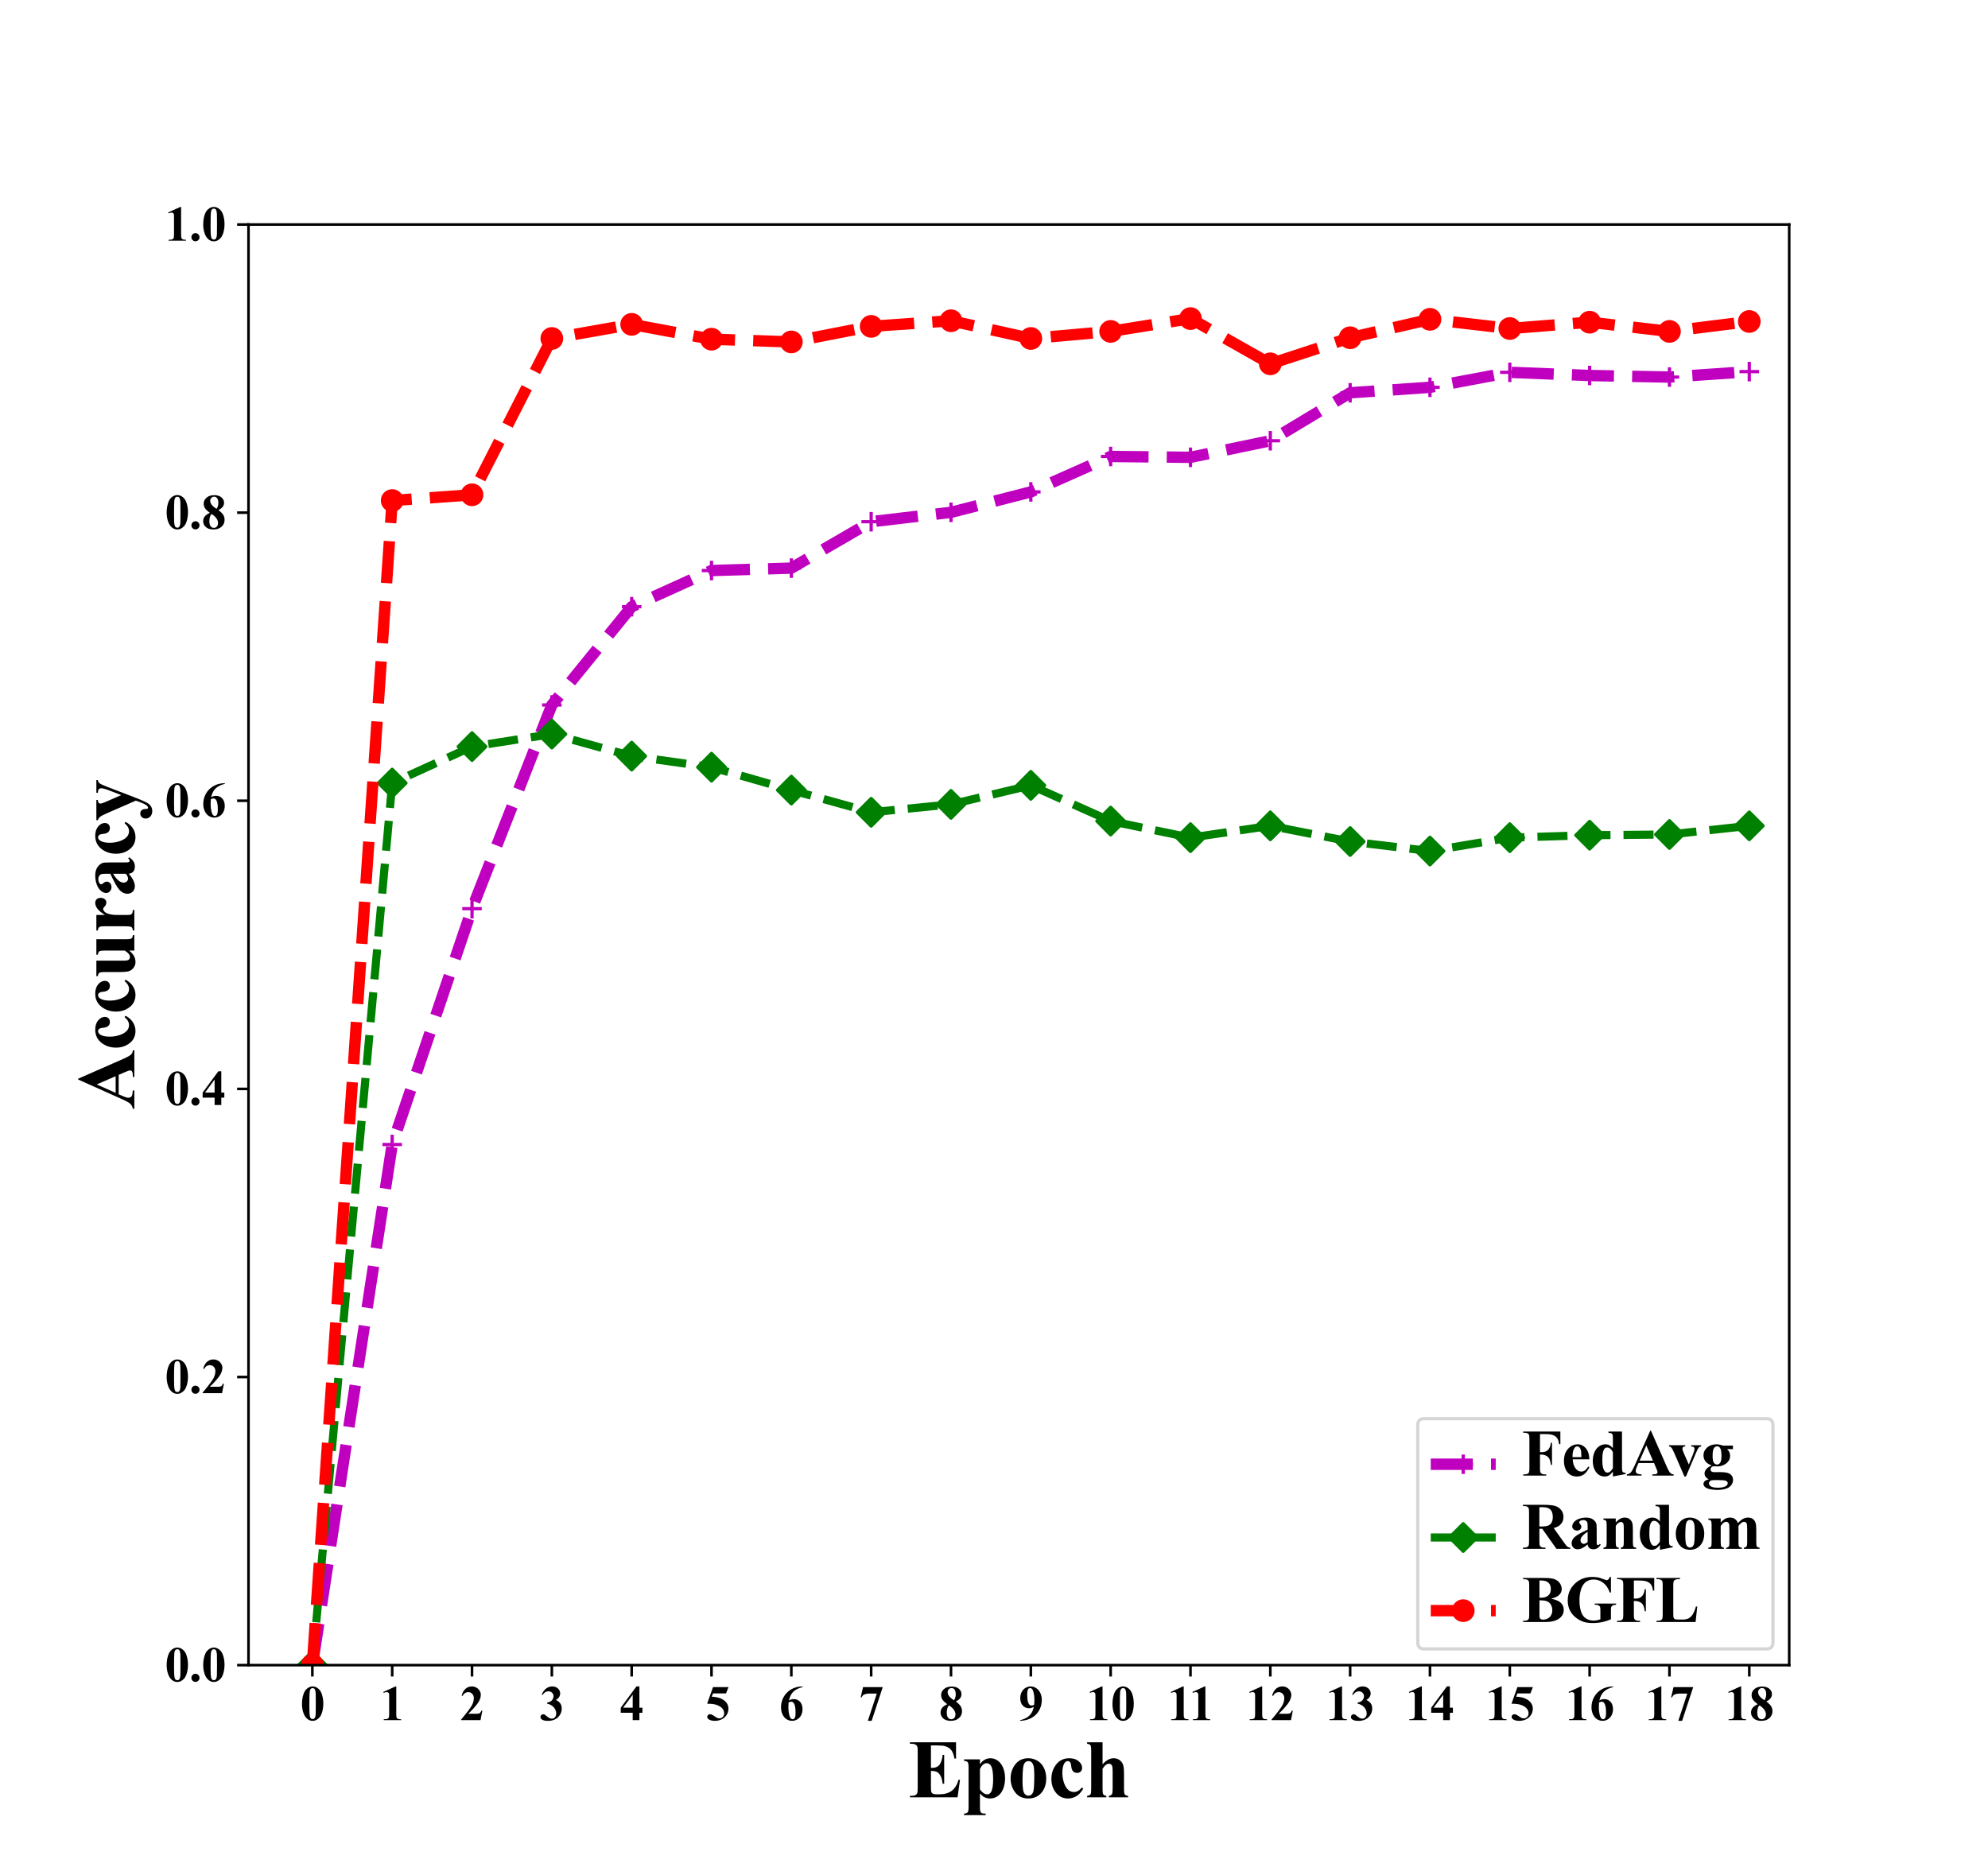 <?xml version="1.0" encoding="utf-8" standalone="no"?>
<!DOCTYPE svg PUBLIC "-//W3C//DTD SVG 1.1//EN"
  "http://www.w3.org/Graphics/SVG/1.1/DTD/svg11.dtd">
<svg height="576pt" version="1.1" viewBox="0 0 612 576" width="612pt" xmlns="http://www.w3.org/2000/svg" xmlns:xlink="http://www.w3.org/1999/xlink">
 <defs>
  <style type="text/css">*{stroke-linecap:butt;stroke-linejoin:round;}</style>
 </defs>
 <g id="figure_1">
  <g id="patch_1">
   <path d="M 0 576 
L 612 576 
L 612 0 
L 0 0 
z
" style="fill:#ffffff;"/>
  </g>
  <g id="axes_1">
   <g id="patch_2">
    <path d="M 76.5 512.64 
L 550.8 512.64 
L 550.8 69.12 
L 76.5 69.12 
z
" style="fill:#ffffff;"/>
   </g>
   <g id="matplotlib.axis_1">
    <g id="xtick_1">
     <g id="line2d_1">
      <defs>
       <path d="M 0 0 
L 0 3.5 
" id="mc6260884a3" style="stroke:#000000;stroke-width:0.8;"/>
      </defs>
      <g>
       <use style="stroke:#000000;stroke-width:0.8;" x="96.16" xlink:href="#mc6260884a3" y="512.64"/>
      </g>
     </g>
     <g id="text_1">
      <!-- 0 -->
      <g transform="translate(92.41 529.573)scale(0.15 -0.15)">
       <defs>
        <path d="M 2966 2119 
Q 2966 1484 2788 934 
Q 2681 597 2501 381 
Q 2322 166 2094 39 
Q 1866 -88 1597 -88 
Q 1291 -88 1044 68 
Q 797 225 606 516 
Q 469 728 366 1081 
Q 231 1559 231 2069 
Q 231 2759 425 3338 
Q 584 3816 909 4070 
Q 1234 4325 1597 4325 
Q 1966 4325 2286 4073 
Q 2606 3822 2756 3397 
Q 2966 2813 2966 2119 
z
M 2003 2125 
Q 2003 3238 1991 3422 
Q 1959 3856 1841 4009 
Q 1763 4109 1588 4109 
Q 1453 4109 1375 4034 
Q 1259 3925 1218 3648 
Q 1178 3372 1178 1719 
Q 1178 819 1241 513 
Q 1288 291 1375 216 
Q 1463 141 1606 141 
Q 1763 141 1841 241 
Q 1972 416 1991 781 
L 2003 2125 
z
" id="TimesNewRomanPS-BoldMT-30" transform="scale(0.016)"/>
       </defs>
       <use xlink:href="#TimesNewRomanPS-BoldMT-30"/>
      </g>
     </g>
    </g>
    <g id="xtick_2">
     <g id="line2d_2">
      <g>
       <use style="stroke:#000000;stroke-width:0.8;" x="120.735" xlink:href="#mc6260884a3" y="512.64"/>
      </g>
     </g>
     <g id="text_2">
      <!-- 1 -->
      <g transform="translate(116.985 529.573)scale(0.15 -0.15)">
       <defs>
        <path d="M 2084 4325 
L 2084 859 
Q 2084 469 2118 361 
Q 2153 253 2262 184 
Q 2372 116 2613 116 
L 2709 116 
L 2709 0 
L 478 0 
L 478 116 
L 591 116 
Q 863 116 978 178 
Q 1094 241 1134 350 
Q 1175 459 1175 859 
L 1175 3056 
Q 1175 3350 1147 3423 
Q 1119 3497 1042 3548 
Q 966 3600 866 3600 
Q 706 3600 478 3500 
L 422 3613 
L 1981 4325 
L 2084 4325 
z
" id="TimesNewRomanPS-BoldMT-31" transform="scale(0.016)"/>
       </defs>
       <use xlink:href="#TimesNewRomanPS-BoldMT-31"/>
      </g>
     </g>
    </g>
    <g id="xtick_3">
     <g id="line2d_3">
      <g>
       <use style="stroke:#000000;stroke-width:0.8;" x="145.31" xlink:href="#mc6260884a3" y="512.64"/>
      </g>
     </g>
     <g id="text_3">
      <!-- 2 -->
      <g transform="translate(141.56 529.573)scale(0.15 -0.15)">
       <defs>
        <path d="M 2650 0 
L 156 0 
L 156 69 
Q 1303 1434 1548 1906 
Q 1794 2378 1794 2828 
Q 1794 3156 1591 3373 
Q 1388 3591 1094 3591 
Q 613 3591 347 3109 
L 231 3150 
Q 400 3750 744 4037 
Q 1088 4325 1538 4325 
Q 1859 4325 2125 4175 
Q 2391 4025 2541 3764 
Q 2691 3503 2691 3275 
Q 2691 2859 2459 2431 
Q 2144 1853 1081 819 
L 1997 819 
Q 2334 819 2436 847 
Q 2538 875 2603 942 
Q 2669 1009 2775 1225 
L 2888 1225 
L 2650 0 
z
" id="TimesNewRomanPS-BoldMT-32" transform="scale(0.016)"/>
       </defs>
       <use xlink:href="#TimesNewRomanPS-BoldMT-32"/>
      </g>
     </g>
    </g>
    <g id="xtick_4">
     <g id="line2d_4">
      <g>
       <use style="stroke:#000000;stroke-width:0.8;" x="169.885" xlink:href="#mc6260884a3" y="512.64"/>
      </g>
     </g>
     <g id="text_4">
      <!-- 3 -->
      <g transform="translate(166.135 529.573)scale(0.15 -0.15)">
       <defs>
        <path d="M 947 2125 
L 947 2234 
Q 1303 2338 1440 2427 
Q 1578 2516 1678 2698 
Q 1778 2881 1778 3069 
Q 1778 3328 1589 3514 
Q 1400 3700 1119 3700 
Q 681 3700 375 3238 
L 259 3278 
Q 484 3800 836 4062 
Q 1188 4325 1619 4325 
Q 2059 4325 2345 4056 
Q 2631 3788 2631 3428 
Q 2631 3194 2498 2976 
Q 2366 2759 2081 2594 
Q 2447 2416 2639 2155 
Q 2831 1894 2831 1500 
Q 2831 838 2351 373 
Q 1872 -91 1066 -91 
Q 528 -91 281 88 
Q 103 213 103 409 
Q 103 553 206 654 
Q 309 756 444 756 
Q 547 756 638 713 
Q 688 688 992 439 
Q 1297 191 1563 191 
Q 1794 191 1959 373 
Q 2125 556 2125 838 
Q 2125 1266 1825 1627 
Q 1525 1988 947 2125 
z
" id="TimesNewRomanPS-BoldMT-33" transform="scale(0.016)"/>
       </defs>
       <use xlink:href="#TimesNewRomanPS-BoldMT-33"/>
      </g>
     </g>
    </g>
    <g id="xtick_5">
     <g id="line2d_5">
      <g>
       <use style="stroke:#000000;stroke-width:0.8;" x="194.461" xlink:href="#mc6260884a3" y="512.64"/>
      </g>
     </g>
     <g id="text_5">
      <!-- 4 -->
      <g transform="translate(190.711 529.573)scale(0.15 -0.15)">
       <defs>
        <path d="M 159 1597 
L 2172 4325 
L 2553 4325 
L 2553 1597 
L 2941 1597 
L 2941 950 
L 2553 950 
L 2553 0 
L 1694 0 
L 1694 950 
L 159 950 
L 159 1597 
z
M 463 1597 
L 1694 1597 
L 1694 3269 
L 463 1597 
z
" id="TimesNewRomanPS-BoldMT-34" transform="scale(0.016)"/>
       </defs>
       <use xlink:href="#TimesNewRomanPS-BoldMT-34"/>
      </g>
     </g>
    </g>
    <g id="xtick_6">
     <g id="line2d_6">
      <g>
       <use style="stroke:#000000;stroke-width:0.8;" x="219.036" xlink:href="#mc6260884a3" y="512.64"/>
      </g>
     </g>
     <g id="text_6">
      <!--  5 -->
      <g transform="translate(213.411 529.573)scale(0.15 -0.15)">
       <defs>
        <path id="TimesNewRomanPS-BoldMT-20" transform="scale(0.016)"/>
        <path d="M 975 4238 
L 2959 4238 
L 2644 3431 
L 975 3431 
L 816 3009 
Q 1894 2969 2475 2472 
Q 2953 2063 2953 1453 
Q 2953 1063 2731 689 
Q 2509 316 2106 114 
Q 1703 -88 1222 -88 
Q 703 -88 425 106 
Q 231 244 231 419 
Q 231 553 332 656 
Q 434 759 569 759 
Q 691 759 816 709 
Q 941 659 1244 447 
Q 1434 316 1572 266 
Q 1669 228 1791 228 
Q 2047 228 2226 415 
Q 2406 603 2406 866 
Q 2406 1416 1856 1759 
Q 1306 2103 469 2103 
Q 384 2103 216 2100 
L 975 4238 
z
" id="TimesNewRomanPS-BoldMT-35" transform="scale(0.016)"/>
       </defs>
       <use xlink:href="#TimesNewRomanPS-BoldMT-20"/>
       <use x="25" xlink:href="#TimesNewRomanPS-BoldMT-35"/>
      </g>
     </g>
    </g>
    <g id="xtick_7">
     <g id="line2d_7">
      <g>
       <use style="stroke:#000000;stroke-width:0.8;" x="243.611" xlink:href="#mc6260884a3" y="512.64"/>
      </g>
     </g>
     <g id="text_7">
      <!-- 6 -->
      <g transform="translate(239.861 529.573)scale(0.15 -0.15)">
       <defs>
        <path d="M 3006 4325 
L 3006 4238 
Q 2441 4094 2098 3867 
Q 1756 3641 1557 3317 
Q 1359 2994 1250 2516 
Q 1388 2609 1478 2638 
Q 1681 2700 1888 2700 
Q 2363 2700 2680 2354 
Q 2997 2009 2997 1413 
Q 2997 994 2825 644 
Q 2653 294 2337 103 
Q 2022 -88 1663 -88 
Q 1272 -88 940 126 
Q 609 341 423 753 
Q 238 1166 238 1650 
Q 238 2363 580 2977 
Q 922 3591 1551 3955 
Q 2181 4319 3006 4325 
z
M 1209 2263 
Q 1184 1831 1184 1631 
Q 1184 1200 1267 797 
Q 1350 394 1494 231 
Q 1597 116 1738 116 
Q 1881 116 1993 283 
Q 2106 450 2106 963 
Q 2106 1825 1897 2153 
Q 1763 2366 1534 2366 
Q 1409 2366 1209 2263 
z
" id="TimesNewRomanPS-BoldMT-36" transform="scale(0.016)"/>
       </defs>
       <use xlink:href="#TimesNewRomanPS-BoldMT-36"/>
      </g>
     </g>
    </g>
    <g id="xtick_8">
     <g id="line2d_8">
      <g>
       <use style="stroke:#000000;stroke-width:0.8;" x="268.186" xlink:href="#mc6260884a3" y="512.64"/>
      </g>
     </g>
     <g id="text_8">
      <!-- 7 -->
      <g transform="translate(264.436 529.573)scale(0.15 -0.15)">
       <defs>
        <path d="M 1134 -88 
L 2288 3409 
L 1409 3409 
Q 894 3409 634 3275 
Q 453 3181 334 2922 
L 216 2922 
L 522 4238 
L 3047 4238 
L 1625 -88 
L 1134 -88 
z
" id="TimesNewRomanPS-BoldMT-37" transform="scale(0.016)"/>
       </defs>
       <use xlink:href="#TimesNewRomanPS-BoldMT-37"/>
      </g>
     </g>
    </g>
    <g id="xtick_9">
     <g id="line2d_9">
      <g>
       <use style="stroke:#000000;stroke-width:0.8;" x="292.761" xlink:href="#mc6260884a3" y="512.64"/>
      </g>
     </g>
     <g id="text_9">
      <!-- 8 -->
      <g transform="translate(289.011 529.573)scale(0.15 -0.15)">
       <defs>
        <path d="M 2181 2394 
Q 2628 2066 2801 1783 
Q 2975 1500 2975 1134 
Q 2975 622 2589 267 
Q 2203 -88 1541 -88 
Q 913 -88 569 221 
Q 225 531 225 978 
Q 225 1319 423 1575 
Q 622 1831 1084 2044 
Q 581 2428 439 2672 
Q 297 2916 297 3238 
Q 297 3663 658 3986 
Q 1019 4309 1647 4309 
Q 2253 4309 2579 4023 
Q 2906 3738 2906 3338 
Q 2906 3038 2729 2808 
Q 2553 2578 2181 2394 
z
M 1944 2553 
Q 2059 2709 2115 2903 
Q 2172 3097 2172 3328 
Q 2172 3734 1997 3950 
Q 1866 4116 1634 4116 
Q 1425 4116 1278 3964 
Q 1131 3813 1131 3588 
Q 1131 3359 1295 3114 
Q 1459 2869 1944 2553 
z
M 1319 1894 
Q 1222 1806 1181 1734 
Q 1119 1625 1069 1415 
Q 1019 1206 1019 978 
Q 1019 684 1094 486 
Q 1169 288 1308 200 
Q 1447 113 1594 113 
Q 1822 113 1978 280 
Q 2134 447 2134 738 
Q 2134 1344 1319 1894 
z
" id="TimesNewRomanPS-BoldMT-38" transform="scale(0.016)"/>
       </defs>
       <use xlink:href="#TimesNewRomanPS-BoldMT-38"/>
      </g>
     </g>
    </g>
    <g id="xtick_10">
     <g id="line2d_10">
      <g>
       <use style="stroke:#000000;stroke-width:0.8;" x="317.336" xlink:href="#mc6260884a3" y="512.64"/>
      </g>
     </g>
     <g id="text_10">
      <!-- 9 -->
      <g transform="translate(313.586 529.573)scale(0.15 -0.15)">
       <defs>
        <path d="M 197 -88 
L 197 0 
Q 716 119 1077 350 
Q 1438 581 1648 922 
Q 1859 1263 1944 1706 
Q 1750 1606 1614 1567 
Q 1478 1528 1328 1528 
Q 847 1528 526 1875 
Q 206 2222 206 2825 
Q 206 3244 379 3592 
Q 553 3941 875 4133 
Q 1197 4325 1544 4325 
Q 1916 4325 2247 4112 
Q 2578 3900 2775 3497 
Q 2972 3094 2972 2578 
Q 2972 1909 2651 1296 
Q 2331 684 1697 314 
Q 1063 -56 197 -88 
z
M 1991 1969 
Q 2022 2319 2022 2584 
Q 2022 3153 1891 3644 
Q 1816 3916 1669 4044 
Q 1591 4113 1466 4113 
Q 1309 4113 1222 3978 
Q 1100 3794 1100 3275 
Q 1100 2409 1306 2081 
Q 1441 1869 1669 1869 
Q 1791 1869 1991 1969 
z
" id="TimesNewRomanPS-BoldMT-39" transform="scale(0.016)"/>
       </defs>
       <use xlink:href="#TimesNewRomanPS-BoldMT-39"/>
      </g>
     </g>
    </g>
    <g id="xtick_11">
     <g id="line2d_11">
      <g>
       <use style="stroke:#000000;stroke-width:0.8;" x="341.911" xlink:href="#mc6260884a3" y="512.64"/>
      </g>
     </g>
     <g id="text_11">
      <!-- 10 -->
      <g transform="translate(334.411 529.573)scale(0.15 -0.15)">
       <use xlink:href="#TimesNewRomanPS-BoldMT-31"/>
       <use x="50" xlink:href="#TimesNewRomanPS-BoldMT-30"/>
      </g>
     </g>
    </g>
    <g id="xtick_12">
     <g id="line2d_12">
      <g>
       <use style="stroke:#000000;stroke-width:0.8;" x="366.487" xlink:href="#mc6260884a3" y="512.64"/>
      </g>
     </g>
     <g id="text_12">
      <!-- 11 -->
      <g transform="translate(359.399 529.573)scale(0.15 -0.15)">
       <use xlink:href="#TimesNewRomanPS-BoldMT-31"/>
       <use x="44.5" xlink:href="#TimesNewRomanPS-BoldMT-31"/>
      </g>
     </g>
    </g>
    <g id="xtick_13">
     <g id="line2d_13">
      <g>
       <use style="stroke:#000000;stroke-width:0.8;" x="391.062" xlink:href="#mc6260884a3" y="512.64"/>
      </g>
     </g>
     <g id="text_13">
      <!-- 12 -->
      <g transform="translate(383.562 529.573)scale(0.15 -0.15)">
       <use xlink:href="#TimesNewRomanPS-BoldMT-31"/>
       <use x="50" xlink:href="#TimesNewRomanPS-BoldMT-32"/>
      </g>
     </g>
    </g>
    <g id="xtick_14">
     <g id="line2d_14">
      <g>
       <use style="stroke:#000000;stroke-width:0.8;" x="415.637" xlink:href="#mc6260884a3" y="512.64"/>
      </g>
     </g>
     <g id="text_14">
      <!-- 13 -->
      <g transform="translate(408.137 529.573)scale(0.15 -0.15)">
       <use xlink:href="#TimesNewRomanPS-BoldMT-31"/>
       <use x="50" xlink:href="#TimesNewRomanPS-BoldMT-33"/>
      </g>
     </g>
    </g>
    <g id="xtick_15">
     <g id="line2d_15">
      <g>
       <use style="stroke:#000000;stroke-width:0.8;" x="440.212" xlink:href="#mc6260884a3" y="512.64"/>
      </g>
     </g>
     <g id="text_15">
      <!-- 14 -->
      <g transform="translate(432.712 529.573)scale(0.15 -0.15)">
       <use xlink:href="#TimesNewRomanPS-BoldMT-31"/>
       <use x="50" xlink:href="#TimesNewRomanPS-BoldMT-34"/>
      </g>
     </g>
    </g>
    <g id="xtick_16">
     <g id="line2d_16">
      <g>
       <use style="stroke:#000000;stroke-width:0.8;" x="464.787" xlink:href="#mc6260884a3" y="512.64"/>
      </g>
     </g>
     <g id="text_16">
      <!-- 15 -->
      <g transform="translate(457.287 529.573)scale(0.15 -0.15)">
       <use xlink:href="#TimesNewRomanPS-BoldMT-31"/>
       <use x="50" xlink:href="#TimesNewRomanPS-BoldMT-35"/>
      </g>
     </g>
    </g>
    <g id="xtick_17">
     <g id="line2d_17">
      <g>
       <use style="stroke:#000000;stroke-width:0.8;" x="489.362" xlink:href="#mc6260884a3" y="512.64"/>
      </g>
     </g>
     <g id="text_17">
      <!-- 16 -->
      <g transform="translate(481.862 529.573)scale(0.15 -0.15)">
       <use xlink:href="#TimesNewRomanPS-BoldMT-31"/>
       <use x="50" xlink:href="#TimesNewRomanPS-BoldMT-36"/>
      </g>
     </g>
    </g>
    <g id="xtick_18">
     <g id="line2d_18">
      <g>
       <use style="stroke:#000000;stroke-width:0.8;" x="513.937" xlink:href="#mc6260884a3" y="512.64"/>
      </g>
     </g>
     <g id="text_18">
      <!-- 17 -->
      <g transform="translate(506.437 529.573)scale(0.15 -0.15)">
       <use xlink:href="#TimesNewRomanPS-BoldMT-31"/>
       <use x="50" xlink:href="#TimesNewRomanPS-BoldMT-37"/>
      </g>
     </g>
    </g>
    <g id="xtick_19">
     <g id="line2d_19">
      <g>
       <use style="stroke:#000000;stroke-width:0.8;" x="538.512" xlink:href="#mc6260884a3" y="512.64"/>
      </g>
     </g>
     <g id="text_19">
      <!-- 18 -->
      <g transform="translate(531.012 529.573)scale(0.15 -0.15)">
       <use xlink:href="#TimesNewRomanPS-BoldMT-31"/>
       <use x="50" xlink:href="#TimesNewRomanPS-BoldMT-38"/>
      </g>
     </g>
    </g>
    <g id="text_20">
     <!-- Epoch -->
     <g transform="translate(279.611 553.336)scale(0.25 -0.25)">
      <defs>
       <path d="M 1744 3994 
L 1744 2269 
L 1828 2269 
Q 2231 2269 2412 2522 
Q 2594 2775 2644 3269 
L 2763 3269 
L 2763 1050 
L 2644 1050 
Q 2606 1413 2486 1644 
Q 2366 1875 2206 1954 
Q 2047 2034 1744 2034 
L 1744 841 
Q 1744 491 1773 412 
Q 1803 334 1884 284 
Q 1966 234 2147 234 
L 2400 234 
Q 2994 234 3351 509 
Q 3709 784 3866 1347 
L 3981 1347 
L 3791 0 
L 128 0 
L 128 116 
L 269 116 
Q 453 116 566 181 
Q 647 225 691 331 
Q 725 406 725 725 
L 725 3513 
Q 725 3800 709 3866 
Q 678 3975 594 4034 
Q 475 4122 269 4122 
L 128 4122 
L 128 4238 
L 3675 4238 
L 3675 2984 
L 3556 2984 
Q 3466 3444 3302 3644 
Q 3138 3844 2838 3938 
Q 2663 3994 2181 3994 
L 1744 3994 
z
" id="TimesNewRomanPS-BoldMT-45" transform="scale(0.016)"/>
       <path d="M 1347 297 
L 1347 -791 
Q 1347 -1016 1383 -1097 
Q 1419 -1178 1494 -1215 
Q 1569 -1253 1788 -1253 
L 1788 -1369 
L 122 -1369 
L 122 -1253 
Q 316 -1247 409 -1144 
Q 472 -1072 472 -772 
L 472 2313 
Q 472 2622 400 2708 
Q 328 2794 122 2806 
L 122 2922 
L 1347 2922 
L 1347 2538 
Q 1500 2763 1659 2863 
Q 1888 3009 2156 3009 
Q 2478 3009 2742 2806 
Q 3006 2603 3143 2245 
Q 3281 1888 3281 1475 
Q 3281 1031 3139 664 
Q 2997 297 2726 104 
Q 2456 -88 2125 -88 
Q 1884 -88 1675 19 
Q 1519 100 1347 297 
z
M 1347 613 
Q 1616 231 1922 231 
Q 2091 231 2200 409 
Q 2363 672 2363 1409 
Q 2363 2166 2184 2444 
Q 2066 2628 1866 2628 
Q 1550 2628 1347 2172 
L 1347 613 
z
" id="TimesNewRomanPS-BoldMT-70" transform="scale(0.016)"/>
       <path d="M 1594 3009 
Q 1975 3009 2303 2812 
Q 2631 2616 2801 2253 
Q 2972 1891 2972 1459 
Q 2972 838 2656 419 
Q 2275 -88 1603 -88 
Q 944 -88 587 375 
Q 231 838 231 1447 
Q 231 2075 595 2542 
Q 959 3009 1594 3009 
z
M 1606 2788 
Q 1447 2788 1333 2667 
Q 1219 2547 1183 2192 
Q 1147 1838 1147 1206 
Q 1147 872 1191 581 
Q 1225 359 1337 243 
Q 1450 128 1594 128 
Q 1734 128 1828 206 
Q 1950 313 1991 503 
Q 2053 800 2053 1703 
Q 2053 2234 1993 2432 
Q 1934 2631 1819 2722 
Q 1738 2788 1606 2788 
z
" id="TimesNewRomanPS-BoldMT-6f" transform="scale(0.016)"/>
       <path d="M 2600 753 
L 2697 678 
Q 2491 291 2183 101 
Q 1875 -88 1528 -88 
Q 944 -88 594 353 
Q 244 794 244 1413 
Q 244 2009 563 2463 
Q 947 3009 1622 3009 
Q 2075 3009 2342 2781 
Q 2609 2553 2609 2272 
Q 2609 2094 2501 1987 
Q 2394 1881 2219 1881 
Q 2034 1881 1914 2003 
Q 1794 2125 1766 2438 
Q 1747 2634 1675 2713 
Q 1603 2791 1506 2791 
Q 1356 2791 1250 2631 
Q 1088 2391 1088 1894 
Q 1088 1481 1219 1104 
Q 1350 728 1578 544 
Q 1750 409 1984 409 
Q 2138 409 2275 481 
Q 2413 553 2600 753 
z
" id="TimesNewRomanPS-BoldMT-63" transform="scale(0.016)"/>
       <path d="M 1409 4238 
L 1409 2547 
Q 1650 2800 1850 2904 
Q 2050 3009 2266 3009 
Q 2541 3009 2736 2853 
Q 2931 2697 2995 2486 
Q 3059 2275 3059 1775 
L 3059 634 
Q 3059 300 3121 217 
Q 3184 134 3375 113 
L 3375 0 
L 1894 0 
L 1894 113 
Q 2050 134 2128 238 
Q 2184 319 2184 634 
L 2184 1938 
Q 2184 2300 2156 2392 
Q 2128 2484 2061 2536 
Q 1994 2588 1909 2588 
Q 1784 2588 1665 2502 
Q 1547 2416 1409 2200 
L 1409 634 
Q 1409 322 1456 244 
Q 1516 138 1700 113 
L 1700 0 
L 219 0 
L 219 113 
Q 403 131 481 231 
Q 534 300 534 634 
L 534 3603 
Q 534 3934 473 4015 
Q 413 4097 219 4122 
L 219 4238 
L 1409 4238 
z
" id="TimesNewRomanPS-BoldMT-68" transform="scale(0.016)"/>
      </defs>
      <use xlink:href="#TimesNewRomanPS-BoldMT-45"/>
      <use x="66.699" xlink:href="#TimesNewRomanPS-BoldMT-70"/>
      <use x="122.314" xlink:href="#TimesNewRomanPS-BoldMT-6f"/>
      <use x="172.314" xlink:href="#TimesNewRomanPS-BoldMT-63"/>
      <use x="216.699" xlink:href="#TimesNewRomanPS-BoldMT-68"/>
     </g>
    </g>
   </g>
   <g id="matplotlib.axis_2">
    <g id="ytick_1">
     <g id="line2d_20">
      <defs>
       <path d="M 0 0 
L -3.5 0 
" id="md80b21cb0f" style="stroke:#000000;stroke-width:0.8;"/>
      </defs>
      <g>
       <use style="stroke:#000000;stroke-width:0.8;" x="76.5" xlink:href="#md80b21cb0f" y="512.64"/>
      </g>
     </g>
     <g id="text_21">
      <!-- 0.0 -->
      <g transform="translate(50.75 517.606)scale(0.15 -0.15)">
       <defs>
        <path d="M 800 963 
Q 1019 963 1170 809 
Q 1322 656 1322 441 
Q 1322 225 1169 73 
Q 1016 -78 800 -78 
Q 584 -78 432 73 
Q 281 225 281 441 
Q 281 656 432 809 
Q 584 963 800 963 
z
" id="TimesNewRomanPS-BoldMT-2e" transform="scale(0.016)"/>
       </defs>
       <use xlink:href="#TimesNewRomanPS-BoldMT-30"/>
       <use x="50" xlink:href="#TimesNewRomanPS-BoldMT-2e"/>
       <use x="75" xlink:href="#TimesNewRomanPS-BoldMT-30"/>
      </g>
     </g>
    </g>
    <g id="ytick_2">
     <g id="line2d_21">
      <g>
       <use style="stroke:#000000;stroke-width:0.8;" x="76.5" xlink:href="#md80b21cb0f" y="423.936"/>
      </g>
     </g>
     <g id="text_22">
      <!-- 0.2 -->
      <g transform="translate(50.75 428.902)scale(0.15 -0.15)">
       <use xlink:href="#TimesNewRomanPS-BoldMT-30"/>
       <use x="50" xlink:href="#TimesNewRomanPS-BoldMT-2e"/>
       <use x="75" xlink:href="#TimesNewRomanPS-BoldMT-32"/>
      </g>
     </g>
    </g>
    <g id="ytick_3">
     <g id="line2d_22">
      <g>
       <use style="stroke:#000000;stroke-width:0.8;" x="76.5" xlink:href="#md80b21cb0f" y="335.232"/>
      </g>
     </g>
     <g id="text_23">
      <!-- 0.4 -->
      <g transform="translate(50.75 340.198)scale(0.15 -0.15)">
       <use xlink:href="#TimesNewRomanPS-BoldMT-30"/>
       <use x="50" xlink:href="#TimesNewRomanPS-BoldMT-2e"/>
       <use x="75" xlink:href="#TimesNewRomanPS-BoldMT-34"/>
      </g>
     </g>
    </g>
    <g id="ytick_4">
     <g id="line2d_23">
      <g>
       <use style="stroke:#000000;stroke-width:0.8;" x="76.5" xlink:href="#md80b21cb0f" y="246.528"/>
      </g>
     </g>
     <g id="text_24">
      <!-- 0.6 -->
      <g transform="translate(50.75 251.494)scale(0.15 -0.15)">
       <use xlink:href="#TimesNewRomanPS-BoldMT-30"/>
       <use x="50" xlink:href="#TimesNewRomanPS-BoldMT-2e"/>
       <use x="75" xlink:href="#TimesNewRomanPS-BoldMT-36"/>
      </g>
     </g>
    </g>
    <g id="ytick_5">
     <g id="line2d_24">
      <g>
       <use style="stroke:#000000;stroke-width:0.8;" x="76.5" xlink:href="#md80b21cb0f" y="157.824"/>
      </g>
     </g>
     <g id="text_25">
      <!-- 0.8 -->
      <g transform="translate(50.75 162.79)scale(0.15 -0.15)">
       <use xlink:href="#TimesNewRomanPS-BoldMT-30"/>
       <use x="50" xlink:href="#TimesNewRomanPS-BoldMT-2e"/>
       <use x="75" xlink:href="#TimesNewRomanPS-BoldMT-38"/>
      </g>
     </g>
    </g>
    <g id="ytick_6">
     <g id="line2d_25">
      <g>
       <use style="stroke:#000000;stroke-width:0.8;" x="76.5" xlink:href="#md80b21cb0f" y="69.12"/>
      </g>
     </g>
     <g id="text_26">
      <!-- 1.0 -->
      <g transform="translate(50.75 74.086)scale(0.15 -0.15)">
       <use xlink:href="#TimesNewRomanPS-BoldMT-31"/>
       <use x="50" xlink:href="#TimesNewRomanPS-BoldMT-2e"/>
       <use x="75" xlink:href="#TimesNewRomanPS-BoldMT-30"/>
      </g>
     </g>
    </g>
    <g id="text_27">
     <!-- Accuracy -->
     <g transform="translate(41.355 341.554)rotate(-90)scale(0.25 -0.25)">
      <defs>
       <path d="M 2663 1206 
L 1166 1206 
L 988 794 
Q 900 588 900 453 
Q 900 275 1044 191 
Q 1128 141 1459 116 
L 1459 0 
L 50 0 
L 50 116 
Q 278 150 425 304 
Q 572 459 788 944 
L 2303 4325 
L 2363 4325 
L 3891 850 
Q 4109 356 4250 228 
Q 4356 131 4550 116 
L 4550 0 
L 2500 0 
L 2500 116 
L 2584 116 
Q 2831 116 2931 184 
Q 3000 234 3000 328 
Q 3000 384 2981 444 
Q 2975 472 2888 678 
L 2663 1206 
z
M 2556 1438 
L 1925 2897 
L 1275 1438 
L 2556 1438 
z
" id="TimesNewRomanPS-BoldMT-41" transform="scale(0.016)"/>
       <path d="M 3038 2922 
L 3038 634 
Q 3038 300 3100 217 
Q 3163 134 3353 113 
L 3353 0 
L 2163 0 
L 2163 391 
Q 1953 141 1743 26 
Q 1534 -88 1275 -88 
Q 1028 -88 836 64 
Q 644 216 578 419 
Q 513 622 513 1128 
L 513 2288 
Q 513 2619 452 2700 
Q 391 2781 197 2806 
L 197 2922 
L 1388 2922 
L 1388 925 
Q 1388 613 1417 522 
Q 1447 431 1511 384 
Q 1575 338 1659 338 
Q 1772 338 1863 397 
Q 1988 478 2163 725 
L 2163 2288 
Q 2163 2619 2102 2700 
Q 2041 2781 1847 2806 
L 1847 2922 
L 3038 2922 
z
" id="TimesNewRomanPS-BoldMT-75" transform="scale(0.016)"/>
       <path d="M 1428 2922 
L 1428 2259 
Q 1719 2713 1937 2861 
Q 2156 3009 2359 3009 
Q 2534 3009 2639 2901 
Q 2744 2794 2744 2597 
Q 2744 2388 2642 2272 
Q 2541 2156 2397 2156 
Q 2231 2156 2109 2262 
Q 1988 2369 1966 2381 
Q 1934 2400 1894 2400 
Q 1803 2400 1722 2331 
Q 1594 2225 1528 2028 
Q 1428 1725 1428 1359 
L 1428 688 
L 1431 513 
Q 1431 334 1453 284 
Q 1491 200 1564 161 
Q 1638 122 1813 113 
L 1813 0 
L 234 0 
L 234 113 
Q 425 128 492 217 
Q 559 306 559 688 
L 559 2303 
Q 559 2553 534 2622 
Q 503 2709 443 2750 
Q 384 2791 234 2806 
L 234 2922 
L 1428 2922 
z
" id="TimesNewRomanPS-BoldMT-72" transform="scale(0.016)"/>
       <path d="M 1828 431 
Q 1294 -41 869 -41 
Q 619 -41 453 123 
Q 288 288 288 534 
Q 288 869 575 1136 
Q 863 1403 1828 1847 
L 1828 2141 
Q 1828 2472 1792 2558 
Q 1756 2644 1656 2708 
Q 1556 2772 1431 2772 
Q 1228 2772 1097 2681 
Q 1016 2625 1016 2550 
Q 1016 2484 1103 2388 
Q 1222 2253 1222 2128 
Q 1222 1975 1108 1867 
Q 994 1759 809 1759 
Q 613 1759 480 1878 
Q 347 1997 347 2156 
Q 347 2381 525 2586 
Q 703 2791 1022 2900 
Q 1341 3009 1684 3009 
Q 2100 3009 2342 2832 
Q 2584 2656 2656 2450 
Q 2700 2319 2700 1847 
L 2700 713 
Q 2700 513 2715 461 
Q 2731 409 2762 384 
Q 2794 359 2834 359 
Q 2916 359 3000 475 
L 3094 400 
Q 2938 169 2770 64 
Q 2603 -41 2391 -41 
Q 2141 -41 2000 76 
Q 1859 194 1828 431 
z
M 1828 659 
L 1828 1638 
Q 1450 1416 1266 1163 
Q 1144 994 1144 822 
Q 1144 678 1247 569 
Q 1325 484 1466 484 
Q 1622 484 1828 659 
z
" id="TimesNewRomanPS-BoldMT-61" transform="scale(0.016)"/>
       <path d="M 1556 -119 
L 613 2047 
Q 400 2538 298 2650 
Q 197 2763 53 2806 
L 53 2922 
L 1606 2922 
L 1606 2806 
Q 1453 2800 1390 2747 
Q 1328 2694 1328 2619 
Q 1328 2500 1484 2150 
L 1984 1006 
L 2325 1891 
Q 2509 2363 2509 2547 
Q 2509 2663 2432 2731 
Q 2356 2800 2163 2806 
L 2163 2922 
L 3141 2922 
L 3141 2806 
Q 2997 2791 2906 2695 
Q 2816 2600 2603 2047 
L 1769 -119 
Q 1453 -931 1300 -1119 
Q 1084 -1381 759 -1381 
Q 500 -1381 339 -1232 
Q 178 -1084 178 -875 
Q 178 -694 289 -575 
Q 400 -456 563 -456 
Q 719 -456 814 -556 
Q 909 -656 913 -866 
Q 916 -984 941 -1019 
Q 966 -1053 1013 -1053 
Q 1088 -1053 1172 -963 
Q 1297 -831 1466 -363 
L 1556 -119 
z
" id="TimesNewRomanPS-BoldMT-79" transform="scale(0.016)"/>
      </defs>
      <use xlink:href="#TimesNewRomanPS-BoldMT-41"/>
      <use x="72.217" xlink:href="#TimesNewRomanPS-BoldMT-63"/>
      <use x="116.602" xlink:href="#TimesNewRomanPS-BoldMT-63"/>
      <use x="160.986" xlink:href="#TimesNewRomanPS-BoldMT-75"/>
      <use x="216.602" xlink:href="#TimesNewRomanPS-BoldMT-72"/>
      <use x="260.986" xlink:href="#TimesNewRomanPS-BoldMT-61"/>
      <use x="310.986" xlink:href="#TimesNewRomanPS-BoldMT-63"/>
      <use x="355.371" xlink:href="#TimesNewRomanPS-BoldMT-79"/>
     </g>
    </g>
   </g>
   <g id="line2d_26">
    <path clip-path="url(#p3e5dee081f)" d="M 96.16 512.64 
L 120.735 352.352 
L 145.31 279.748 
L 169.885 217.034 
L 194.461 186.786 
L 219.036 175.654 
L 243.611 174.9 
L 268.186 160.618 
L 292.761 157.735 
L 317.336 151.437 
L 341.911 140.527 
L 366.487 140.793 
L 391.062 135.692 
L 415.637 120.923 
L 440.212 119.238 
L 464.787 114.625 
L 489.362 115.601 
L 513.937 116.089 
L 538.512 114.403 
" style="fill:none;stroke:#bf00bf;stroke-dasharray:12.95,5.6;stroke-dashoffset:0;stroke-width:3.5;"/>
    <defs>
     <path d="M -3 0 
L 3 0 
M 0 3 
L 0 -3 
" id="m655d25da63" style="stroke:#bf00bf;"/>
    </defs>
    <g clip-path="url(#p3e5dee081f)">
     <use style="fill:#bf00bf;stroke:#bf00bf;" x="96.16" xlink:href="#m655d25da63" y="512.64"/>
     <use style="fill:#bf00bf;stroke:#bf00bf;" x="120.735" xlink:href="#m655d25da63" y="352.352"/>
     <use style="fill:#bf00bf;stroke:#bf00bf;" x="145.31" xlink:href="#m655d25da63" y="279.748"/>
     <use style="fill:#bf00bf;stroke:#bf00bf;" x="169.885" xlink:href="#m655d25da63" y="217.034"/>
     <use style="fill:#bf00bf;stroke:#bf00bf;" x="194.461" xlink:href="#m655d25da63" y="186.786"/>
     <use style="fill:#bf00bf;stroke:#bf00bf;" x="219.036" xlink:href="#m655d25da63" y="175.654"/>
     <use style="fill:#bf00bf;stroke:#bf00bf;" x="243.611" xlink:href="#m655d25da63" y="174.9"/>
     <use style="fill:#bf00bf;stroke:#bf00bf;" x="268.186" xlink:href="#m655d25da63" y="160.618"/>
     <use style="fill:#bf00bf;stroke:#bf00bf;" x="292.761" xlink:href="#m655d25da63" y="157.735"/>
     <use style="fill:#bf00bf;stroke:#bf00bf;" x="317.336" xlink:href="#m655d25da63" y="151.437"/>
     <use style="fill:#bf00bf;stroke:#bf00bf;" x="341.911" xlink:href="#m655d25da63" y="140.527"/>
     <use style="fill:#bf00bf;stroke:#bf00bf;" x="366.487" xlink:href="#m655d25da63" y="140.793"/>
     <use style="fill:#bf00bf;stroke:#bf00bf;" x="391.062" xlink:href="#m655d25da63" y="135.692"/>
     <use style="fill:#bf00bf;stroke:#bf00bf;" x="415.637" xlink:href="#m655d25da63" y="120.923"/>
     <use style="fill:#bf00bf;stroke:#bf00bf;" x="440.212" xlink:href="#m655d25da63" y="119.238"/>
     <use style="fill:#bf00bf;stroke:#bf00bf;" x="464.787" xlink:href="#m655d25da63" y="114.625"/>
     <use style="fill:#bf00bf;stroke:#bf00bf;" x="489.362" xlink:href="#m655d25da63" y="115.601"/>
     <use style="fill:#bf00bf;stroke:#bf00bf;" x="513.937" xlink:href="#m655d25da63" y="116.089"/>
     <use style="fill:#bf00bf;stroke:#bf00bf;" x="538.512" xlink:href="#m655d25da63" y="114.403"/>
    </g>
   </g>
   <g id="line2d_27">
    <path clip-path="url(#p3e5dee081f)" d="M 96.16 512.64 
L 120.735 241.073 
L 145.31 229.852 
L 169.885 225.993 
L 194.461 232.779 
L 219.036 236.194 
L 243.611 243.246 
L 268.186 250.076 
L 292.761 247.637 
L 317.336 241.782 
L 341.911 252.782 
L 366.487 257.882 
L 391.062 254.245 
L 415.637 259.08 
L 440.212 262.007 
L 464.787 257.882 
L 489.362 257.128 
L 513.937 256.906 
L 538.512 254.245 
" style="fill:none;stroke:#008000;stroke-dasharray:9.25,4;stroke-dashoffset:0;stroke-width:2.5;"/>
    <defs>
     <path d="M -0 4.243 
L 4.243 0 
L 0 -4.243 
L -4.243 -0 
z
" id="mafeb0eb6c7" style="stroke:#008000;stroke-linejoin:miter;"/>
    </defs>
    <g clip-path="url(#p3e5dee081f)">
     <use style="fill:#008000;stroke:#008000;stroke-linejoin:miter;" x="96.16" xlink:href="#mafeb0eb6c7" y="512.64"/>
     <use style="fill:#008000;stroke:#008000;stroke-linejoin:miter;" x="120.735" xlink:href="#mafeb0eb6c7" y="241.073"/>
     <use style="fill:#008000;stroke:#008000;stroke-linejoin:miter;" x="145.31" xlink:href="#mafeb0eb6c7" y="229.852"/>
     <use style="fill:#008000;stroke:#008000;stroke-linejoin:miter;" x="169.885" xlink:href="#mafeb0eb6c7" y="225.993"/>
     <use style="fill:#008000;stroke:#008000;stroke-linejoin:miter;" x="194.461" xlink:href="#mafeb0eb6c7" y="232.779"/>
     <use style="fill:#008000;stroke:#008000;stroke-linejoin:miter;" x="219.036" xlink:href="#mafeb0eb6c7" y="236.194"/>
     <use style="fill:#008000;stroke:#008000;stroke-linejoin:miter;" x="243.611" xlink:href="#mafeb0eb6c7" y="243.246"/>
     <use style="fill:#008000;stroke:#008000;stroke-linejoin:miter;" x="268.186" xlink:href="#mafeb0eb6c7" y="250.076"/>
     <use style="fill:#008000;stroke:#008000;stroke-linejoin:miter;" x="292.761" xlink:href="#mafeb0eb6c7" y="247.637"/>
     <use style="fill:#008000;stroke:#008000;stroke-linejoin:miter;" x="317.336" xlink:href="#mafeb0eb6c7" y="241.782"/>
     <use style="fill:#008000;stroke:#008000;stroke-linejoin:miter;" x="341.911" xlink:href="#mafeb0eb6c7" y="252.782"/>
     <use style="fill:#008000;stroke:#008000;stroke-linejoin:miter;" x="366.487" xlink:href="#mafeb0eb6c7" y="257.882"/>
     <use style="fill:#008000;stroke:#008000;stroke-linejoin:miter;" x="391.062" xlink:href="#mafeb0eb6c7" y="254.245"/>
     <use style="fill:#008000;stroke:#008000;stroke-linejoin:miter;" x="415.637" xlink:href="#mafeb0eb6c7" y="259.08"/>
     <use style="fill:#008000;stroke:#008000;stroke-linejoin:miter;" x="440.212" xlink:href="#mafeb0eb6c7" y="262.007"/>
     <use style="fill:#008000;stroke:#008000;stroke-linejoin:miter;" x="464.787" xlink:href="#mafeb0eb6c7" y="257.882"/>
     <use style="fill:#008000;stroke:#008000;stroke-linejoin:miter;" x="489.362" xlink:href="#mafeb0eb6c7" y="257.128"/>
     <use style="fill:#008000;stroke:#008000;stroke-linejoin:miter;" x="513.937" xlink:href="#mafeb0eb6c7" y="256.906"/>
     <use style="fill:#008000;stroke:#008000;stroke-linejoin:miter;" x="538.512" xlink:href="#mafeb0eb6c7" y="254.245"/>
    </g>
   </g>
   <g id="line2d_28">
    <path clip-path="url(#p3e5dee081f)" d="M 96.16 512.64 
L 120.735 154.098 
L 145.31 152.324 
L 169.885 104.202 
L 194.461 99.856 
L 219.036 104.424 
L 243.611 105.267 
L 268.186 100.477 
L 292.761 98.747 
L 317.336 104.202 
L 341.911 102.029 
L 366.487 98.082 
L 391.062 112.008 
L 415.637 103.981 
L 440.212 98.304 
L 464.787 101.142 
L 489.362 99.191 
L 513.937 102.029 
L 538.512 98.969 
" style="fill:none;stroke:#ff0000;stroke-dasharray:12.95,5.6;stroke-dashoffset:0;stroke-width:3.5;"/>
    <defs>
     <path d="M 0 3 
C 0.796 3 1.559 2.684 2.121 2.121 
C 2.684 1.559 3 0.796 3 0 
C 3 -0.796 2.684 -1.559 2.121 -2.121 
C 1.559 -2.684 0.796 -3 0 -3 
C -0.796 -3 -1.559 -2.684 -2.121 -2.121 
C -2.684 -1.559 -3 -0.796 -3 0 
C -3 0.796 -2.684 1.559 -2.121 2.121 
C -1.559 2.684 -0.796 3 0 3 
z
" id="md77b567824" style="stroke:#ff0000;"/>
    </defs>
    <g clip-path="url(#p3e5dee081f)">
     <use style="fill:#ff0000;stroke:#ff0000;" x="96.16" xlink:href="#md77b567824" y="512.64"/>
     <use style="fill:#ff0000;stroke:#ff0000;" x="120.735" xlink:href="#md77b567824" y="154.098"/>
     <use style="fill:#ff0000;stroke:#ff0000;" x="145.31" xlink:href="#md77b567824" y="152.324"/>
     <use style="fill:#ff0000;stroke:#ff0000;" x="169.885" xlink:href="#md77b567824" y="104.202"/>
     <use style="fill:#ff0000;stroke:#ff0000;" x="194.461" xlink:href="#md77b567824" y="99.856"/>
     <use style="fill:#ff0000;stroke:#ff0000;" x="219.036" xlink:href="#md77b567824" y="104.424"/>
     <use style="fill:#ff0000;stroke:#ff0000;" x="243.611" xlink:href="#md77b567824" y="105.267"/>
     <use style="fill:#ff0000;stroke:#ff0000;" x="268.186" xlink:href="#md77b567824" y="100.477"/>
     <use style="fill:#ff0000;stroke:#ff0000;" x="292.761" xlink:href="#md77b567824" y="98.747"/>
     <use style="fill:#ff0000;stroke:#ff0000;" x="317.336" xlink:href="#md77b567824" y="104.202"/>
     <use style="fill:#ff0000;stroke:#ff0000;" x="341.911" xlink:href="#md77b567824" y="102.029"/>
     <use style="fill:#ff0000;stroke:#ff0000;" x="366.487" xlink:href="#md77b567824" y="98.082"/>
     <use style="fill:#ff0000;stroke:#ff0000;" x="391.062" xlink:href="#md77b567824" y="112.008"/>
     <use style="fill:#ff0000;stroke:#ff0000;" x="415.637" xlink:href="#md77b567824" y="103.981"/>
     <use style="fill:#ff0000;stroke:#ff0000;" x="440.212" xlink:href="#md77b567824" y="98.304"/>
     <use style="fill:#ff0000;stroke:#ff0000;" x="464.787" xlink:href="#md77b567824" y="101.142"/>
     <use style="fill:#ff0000;stroke:#ff0000;" x="489.362" xlink:href="#md77b567824" y="99.191"/>
     <use style="fill:#ff0000;stroke:#ff0000;" x="513.937" xlink:href="#md77b567824" y="102.029"/>
     <use style="fill:#ff0000;stroke:#ff0000;" x="538.512" xlink:href="#md77b567824" y="98.969"/>
    </g>
   </g>
   <g id="patch_3">
    <path d="M 76.5 512.64 
L 76.5 69.12 
" style="fill:none;stroke:#000000;stroke-linecap:square;stroke-linejoin:miter;stroke-width:0.8;"/>
   </g>
   <g id="patch_4">
    <path d="M 550.8 512.64 
L 550.8 69.12 
" style="fill:none;stroke:#000000;stroke-linecap:square;stroke-linejoin:miter;stroke-width:0.8;"/>
   </g>
   <g id="patch_5">
    <path d="M 76.5 512.64 
L 550.8 512.64 
" style="fill:none;stroke:#000000;stroke-linecap:square;stroke-linejoin:miter;stroke-width:0.8;"/>
   </g>
   <g id="patch_6">
    <path d="M 76.5 69.12 
L 550.8 69.12 
" style="fill:none;stroke:#000000;stroke-linecap:square;stroke-linejoin:miter;stroke-width:0.8;"/>
   </g>
   <g id="legend_1">
    <g id="patch_7">
     <path d="M 438.453 507.64 
L 543.8 507.64 
Q 545.8 507.64 545.8 505.64 
L 545.8 438.765 
Q 545.8 436.765 543.8 436.765 
L 438.453 436.765 
Q 436.453 436.765 436.453 438.765 
L 436.453 505.64 
Q 436.453 507.64 438.453 507.64 
z
" style="fill:#ffffff;opacity:0.8;stroke:#cccccc;stroke-linejoin:miter;"/>
    </g>
    <g id="line2d_29">
     <path d="M 440.453 450.781 
L 460.453 450.781 
" style="fill:none;stroke:#bf00bf;stroke-dasharray:12.95,5.6;stroke-dashoffset:0;stroke-width:3.5;"/>
    </g>
    <g id="line2d_30">
     <g>
      <use style="fill:#bf00bf;stroke:#bf00bf;" x="450.453" xlink:href="#m655d25da63" y="450.781"/>
     </g>
    </g>
    <g id="text_28">
     <!-- FedAvg -->
     <g transform="translate(468.453 454.281)scale(0.2 -0.2)">
      <defs>
       <path d="M 1759 3994 
L 1759 2253 
L 1881 2253 
Q 2163 2253 2341 2337 
Q 2519 2422 2642 2622 
Q 2766 2822 2803 3163 
L 2913 3163 
L 2913 1034 
L 2803 1034 
Q 2744 1638 2480 1830 
Q 2216 2022 1881 2022 
L 1759 2022 
L 1759 725 
Q 1759 400 1795 319 
Q 1831 238 1936 177 
Q 2041 116 2219 116 
L 2359 116 
L 2359 0 
L 144 0 
L 144 116 
L 284 116 
Q 469 116 581 181 
Q 663 225 706 331 
Q 741 406 741 725 
L 741 3513 
Q 741 3838 706 3919 
Q 672 4000 567 4061 
Q 463 4122 284 4122 
L 144 4122 
L 144 4238 
L 3719 4238 
L 3719 3022 
L 3591 3022 
Q 3547 3450 3367 3656 
Q 3188 3863 2847 3947 
Q 2659 3994 2153 3994 
L 1759 3994 
z
" id="TimesNewRomanPS-BoldMT-46" transform="scale(0.016)"/>
       <path d="M 2691 1566 
L 1088 1566 
Q 1116 984 1397 647 
Q 1613 388 1916 388 
Q 2103 388 2256 492 
Q 2409 597 2584 869 
L 2691 800 
Q 2453 316 2165 114 
Q 1878 -88 1500 -88 
Q 850 -88 516 413 
Q 247 816 247 1413 
Q 247 2144 642 2576 
Q 1038 3009 1569 3009 
Q 2013 3009 2339 2645 
Q 2666 2281 2691 1566 
z
M 1922 1775 
Q 1922 2278 1867 2465 
Q 1813 2653 1697 2750 
Q 1631 2806 1522 2806 
Q 1359 2806 1256 2647 
Q 1072 2369 1072 1884 
L 1072 1775 
L 1922 1775 
z
" id="TimesNewRomanPS-BoldMT-65" transform="scale(0.016)"/>
       <path d="M 3056 4238 
L 3056 875 
Q 3056 534 3075 472 
Q 3100 369 3170 319 
Q 3241 269 3416 256 
L 3416 153 
L 2181 -88 
L 2181 375 
Q 1959 106 1786 9 
Q 1613 -88 1394 -88 
Q 834 -88 509 413 
Q 247 819 247 1409 
Q 247 1881 409 2254 
Q 572 2628 855 2818 
Q 1138 3009 1463 3009 
Q 1672 3009 1834 2928 
Q 1997 2847 2181 2644 
L 2181 3525 
Q 2181 3859 2153 3928 
Q 2116 4019 2041 4062 
Q 1966 4106 1759 4106 
L 1759 4238 
L 3056 4238 
z
M 2181 2256 
Q 1950 2700 1616 2700 
Q 1500 2700 1425 2638 
Q 1309 2541 1236 2297 
Q 1163 2053 1163 1550 
Q 1163 997 1244 731 
Q 1325 466 1466 347 
Q 1538 288 1663 288 
Q 1938 288 2181 719 
L 2181 2256 
z
" id="TimesNewRomanPS-BoldMT-64" transform="scale(0.016)"/>
       <path d="M 1534 -88 
L 550 2178 
Q 372 2588 272 2697 
Q 200 2778 59 2806 
L 59 2922 
L 1613 2922 
L 1613 2806 
Q 1466 2806 1413 2753 
Q 1338 2684 1338 2591 
Q 1338 2475 1475 2156 
L 1956 1059 
L 2341 2006 
Q 2506 2413 2506 2581 
Q 2506 2678 2436 2739 
Q 2366 2800 2188 2806 
L 2188 2922 
L 3144 2922 
L 3144 2806 
Q 3006 2788 2918 2703 
Q 2831 2619 2656 2206 
L 1681 -88 
L 1534 -88 
z
" id="TimesNewRomanPS-BoldMT-76" transform="scale(0.016)"/>
       <path d="M 2091 2888 
L 3075 2888 
L 3075 2544 
L 2516 2544 
Q 2669 2391 2728 2266 
Q 2803 2097 2803 1913 
Q 2803 1600 2629 1370 
Q 2456 1141 2157 1011 
Q 1859 881 1628 881 
Q 1609 881 1253 897 
Q 1113 897 1017 805 
Q 922 713 922 584 
Q 922 472 1008 400 
Q 1094 328 1288 328 
L 1828 334 
Q 2484 334 2731 191 
Q 3084 -9 3084 -425 
Q 3084 -691 2921 -908 
Q 2759 -1125 2494 -1228 
Q 2091 -1381 1566 -1381 
Q 1172 -1381 847 -1304 
Q 522 -1228 381 -1092 
Q 241 -956 241 -806 
Q 241 -663 348 -548 
Q 456 -434 750 -356 
Q 344 -156 344 200 
Q 344 416 509 619 
Q 675 822 1034 972 
Q 616 1125 428 1375 
Q 241 1625 241 1953 
Q 241 2381 591 2695 
Q 941 3009 1491 3009 
Q 1781 3009 2091 2888 
z
M 1550 2816 
Q 1369 2816 1244 2633 
Q 1119 2450 1119 1875 
Q 1119 1409 1242 1236 
Q 1366 1063 1534 1063 
Q 1722 1063 1847 1234 
Q 1972 1406 1972 1903 
Q 1972 2463 1831 2666 
Q 1731 2816 1550 2816 
z
M 1366 -431 
Q 1047 -431 944 -484 
Q 766 -581 766 -747 
Q 766 -906 950 -1036 
Q 1134 -1166 1644 -1166 
Q 2078 -1166 2326 -1050 
Q 2575 -934 2575 -725 
Q 2575 -647 2528 -594 
Q 2444 -500 2273 -465 
Q 2103 -431 1366 -431 
z
" id="TimesNewRomanPS-BoldMT-67" transform="scale(0.016)"/>
      </defs>
      <use xlink:href="#TimesNewRomanPS-BoldMT-46"/>
      <use x="61.084" xlink:href="#TimesNewRomanPS-BoldMT-65"/>
      <use x="105.469" xlink:href="#TimesNewRomanPS-BoldMT-64"/>
      <use x="161.084" xlink:href="#TimesNewRomanPS-BoldMT-41"/>
      <use x="225.926" xlink:href="#TimesNewRomanPS-BoldMT-76"/>
      <use x="275.926" xlink:href="#TimesNewRomanPS-BoldMT-67"/>
     </g>
    </g>
    <g id="line2d_31">
     <path d="M 440.453 473.34 
L 460.453 473.34 
" style="fill:none;stroke:#008000;stroke-dasharray:9.25,4;stroke-dashoffset:0;stroke-width:2.5;"/>
    </g>
    <g id="line2d_32">
     <g>
      <use style="fill:#008000;stroke:#008000;stroke-linejoin:miter;" x="450.453" xlink:href="#mafeb0eb6c7" y="473.34"/>
     </g>
    </g>
    <g id="text_29">
     <!-- Random -->
     <g transform="translate(468.453 476.84)scale(0.2 -0.2)">
      <defs>
       <path d="M 1700 1931 
L 1700 744 
Q 1700 400 1742 311 
Q 1784 222 1890 169 
Q 1997 116 2288 116 
L 2288 0 
L 119 0 
L 119 116 
Q 413 116 517 170 
Q 622 225 664 312 
Q 706 400 706 744 
L 706 3494 
Q 706 3838 664 3927 
Q 622 4016 515 4069 
Q 409 4122 119 4122 
L 119 4238 
L 2088 4238 
Q 2856 4238 3212 4131 
Q 3569 4025 3794 3739 
Q 4019 3453 4019 3069 
Q 4019 2600 3681 2294 
Q 3466 2100 3078 2003 
L 4097 569 
Q 4297 291 4381 222 
Q 4509 125 4678 116 
L 4678 0 
L 3344 0 
L 1978 1931 
L 1700 1931 
z
M 1700 4009 
L 1700 2153 
L 1878 2153 
Q 2313 2153 2528 2233 
Q 2744 2313 2867 2520 
Q 2991 2728 2991 3063 
Q 2991 3547 2764 3778 
Q 2538 4009 2034 4009 
L 1700 4009 
z
" id="TimesNewRomanPS-BoldMT-52" transform="scale(0.016)"/>
       <path d="M 1409 2922 
L 1409 2544 
Q 1634 2788 1840 2898 
Q 2047 3009 2284 3009 
Q 2569 3009 2756 2851 
Q 2944 2694 3006 2459 
Q 3056 2281 3056 1775 
L 3056 638 
Q 3056 300 3117 217 
Q 3178 134 3372 113 
L 3372 0 
L 1894 0 
L 1894 113 
Q 2059 134 2131 250 
Q 2181 328 2181 638 
L 2181 1938 
Q 2181 2297 2153 2390 
Q 2125 2484 2058 2536 
Q 1991 2588 1909 2588 
Q 1641 2588 1409 2203 
L 1409 638 
Q 1409 309 1470 221 
Q 1531 134 1697 113 
L 1697 0 
L 219 0 
L 219 113 
Q 403 131 481 231 
Q 534 300 534 638 
L 534 2288 
Q 534 2619 473 2700 
Q 413 2781 219 2806 
L 219 2922 
L 1409 2922 
z
" id="TimesNewRomanPS-BoldMT-6e" transform="scale(0.016)"/>
       <path d="M 1428 2922 
L 1428 2538 
Q 1669 2800 1873 2904 
Q 2078 3009 2322 3009 
Q 2603 3009 2793 2878 
Q 2984 2747 3088 2478 
Q 3338 2759 3567 2884 
Q 3797 3009 4047 3009 
Q 4350 3009 4529 2870 
Q 4709 2731 4779 2517 
Q 4850 2303 4850 1834 
L 4850 638 
Q 4850 300 4911 219 
Q 4972 138 5166 113 
L 5166 0 
L 3656 0 
L 3656 113 
Q 3834 128 3919 250 
Q 3975 334 3975 638 
L 3975 1894 
Q 3975 2284 3944 2390 
Q 3913 2497 3845 2548 
Q 3778 2600 3688 2600 
Q 3553 2600 3415 2501 
Q 3278 2403 3138 2206 
L 3138 638 
Q 3138 322 3191 241 
Q 3263 125 3466 113 
L 3466 0 
L 1953 0 
L 1953 113 
Q 2075 119 2145 173 
Q 2216 228 2239 304 
Q 2263 381 2263 638 
L 2263 1894 
Q 2263 2291 2231 2391 
Q 2200 2491 2126 2547 
Q 2053 2603 1969 2603 
Q 1844 2603 1741 2538 
Q 1594 2441 1428 2206 
L 1428 638 
Q 1428 328 1489 229 
Q 1550 131 1744 113 
L 1744 0 
L 238 0 
L 238 113 
Q 422 131 500 231 
Q 553 300 553 638 
L 553 2288 
Q 553 2619 492 2700 
Q 431 2781 238 2806 
L 238 2922 
L 1428 2922 
z
" id="TimesNewRomanPS-BoldMT-6d" transform="scale(0.016)"/>
      </defs>
      <use xlink:href="#TimesNewRomanPS-BoldMT-52"/>
      <use x="72.217" xlink:href="#TimesNewRomanPS-BoldMT-61"/>
      <use x="122.217" xlink:href="#TimesNewRomanPS-BoldMT-6e"/>
      <use x="177.832" xlink:href="#TimesNewRomanPS-BoldMT-64"/>
      <use x="233.447" xlink:href="#TimesNewRomanPS-BoldMT-6f"/>
      <use x="283.447" xlink:href="#TimesNewRomanPS-BoldMT-6d"/>
     </g>
    </g>
    <g id="line2d_33">
     <path d="M 440.453 495.862 
L 460.453 495.862 
" style="fill:none;stroke:#ff0000;stroke-dasharray:12.95,5.6;stroke-dashoffset:0;stroke-width:3.5;"/>
    </g>
    <g id="line2d_34">
     <g>
      <use style="fill:#ff0000;stroke:#ff0000;" x="450.453" xlink:href="#md77b567824" y="495.862"/>
     </g>
    </g>
    <g id="text_30">
     <!-- BGFL -->
     <g transform="translate(468.453 499.362)scale(0.2 -0.2)">
      <defs>
       <path d="M 2847 2247 
Q 3450 2106 3694 1906 
Q 4044 1622 4044 1169 
Q 4044 691 3659 378 
Q 3188 0 2288 0 
L 134 0 
L 134 116 
Q 428 116 533 170 
Q 638 225 680 312 
Q 722 400 722 744 
L 722 3494 
Q 722 3838 680 3927 
Q 638 4016 531 4069 
Q 425 4122 134 4122 
L 134 4238 
L 2166 4238 
Q 2894 4238 3197 4108 
Q 3500 3978 3675 3720 
Q 3850 3463 3850 3172 
Q 3850 2866 3628 2627 
Q 3406 2388 2847 2247 
z
M 1709 2331 
Q 2153 2331 2364 2431 
Q 2575 2531 2687 2712 
Q 2800 2894 2800 3175 
Q 2800 3456 2689 3636 
Q 2578 3816 2372 3909 
Q 2166 4003 1709 4000 
L 1709 2331 
z
M 1709 2088 
L 1709 728 
L 1706 572 
Q 1706 403 1792 317 
Q 1878 231 2047 231 
Q 2297 231 2508 342 
Q 2719 453 2831 664 
Q 2944 875 2944 1134 
Q 2944 1431 2806 1667 
Q 2669 1903 2428 1997 
Q 2188 2091 1709 2088 
z
" id="TimesNewRomanPS-BoldMT-42" transform="scale(0.016)"/>
       <path d="M 4416 4334 
L 4416 2841 
L 4300 2841 
Q 4091 3453 3672 3772 
Q 3253 4091 2756 4091 
Q 2281 4091 1965 3823 
Q 1650 3556 1519 3078 
Q 1388 2600 1388 2097 
Q 1388 1488 1531 1028 
Q 1675 569 1995 353 
Q 2316 138 2756 138 
Q 2909 138 3070 170 
Q 3231 203 3400 266 
L 3400 1147 
Q 3400 1397 3365 1470 
Q 3331 1544 3223 1603 
Q 3116 1663 2963 1663 
L 2853 1663 
L 2853 1778 
L 4913 1778 
L 4913 1663 
Q 4678 1647 4586 1598 
Q 4494 1550 4444 1438 
Q 4416 1378 4416 1147 
L 4416 266 
Q 4009 84 3570 -8 
Q 3131 -100 2659 -100 
Q 2056 -100 1657 64 
Q 1259 228 954 495 
Q 650 763 478 1097 
Q 259 1528 259 2063 
Q 259 3019 931 3678 
Q 1603 4338 2622 4338 
Q 2938 4338 3191 4288 
Q 3328 4263 3636 4145 
Q 3944 4028 4000 4028 
Q 4088 4028 4163 4092 
Q 4238 4156 4300 4334 
L 4416 4334 
z
" id="TimesNewRomanPS-BoldMT-47" transform="scale(0.016)"/>
       <path d="M 4041 1488 
L 3881 0 
L 119 0 
L 119 116 
L 259 116 
Q 444 116 556 181 
Q 638 225 681 331 
Q 716 406 716 725 
L 716 3513 
Q 716 3838 681 3919 
Q 647 4000 542 4061 
Q 438 4122 259 4122 
L 119 4122 
L 119 4238 
L 2378 4238 
L 2378 4122 
L 2194 4122 
Q 2009 4122 1897 4056 
Q 1816 4013 1769 3906 
Q 1734 3831 1734 3513 
L 1734 813 
Q 1734 488 1771 398 
Q 1809 309 1919 266 
Q 1997 238 2297 238 
L 2650 238 
Q 2988 238 3213 356 
Q 3438 475 3602 731 
Q 3766 988 3913 1488 
L 4041 1488 
z
" id="TimesNewRomanPS-BoldMT-4c" transform="scale(0.016)"/>
      </defs>
      <use xlink:href="#TimesNewRomanPS-BoldMT-42"/>
      <use x="66.699" xlink:href="#TimesNewRomanPS-BoldMT-47"/>
      <use x="144.482" xlink:href="#TimesNewRomanPS-BoldMT-46"/>
      <use x="205.566" xlink:href="#TimesNewRomanPS-BoldMT-4c"/>
     </g>
    </g>
   </g>
  </g>
 </g>
 <defs>
  <clipPath id="p3e5dee081f">
   <rect height="443.52" width="474.3" x="76.5" y="69.12"/>
  </clipPath>
 </defs>
</svg>
